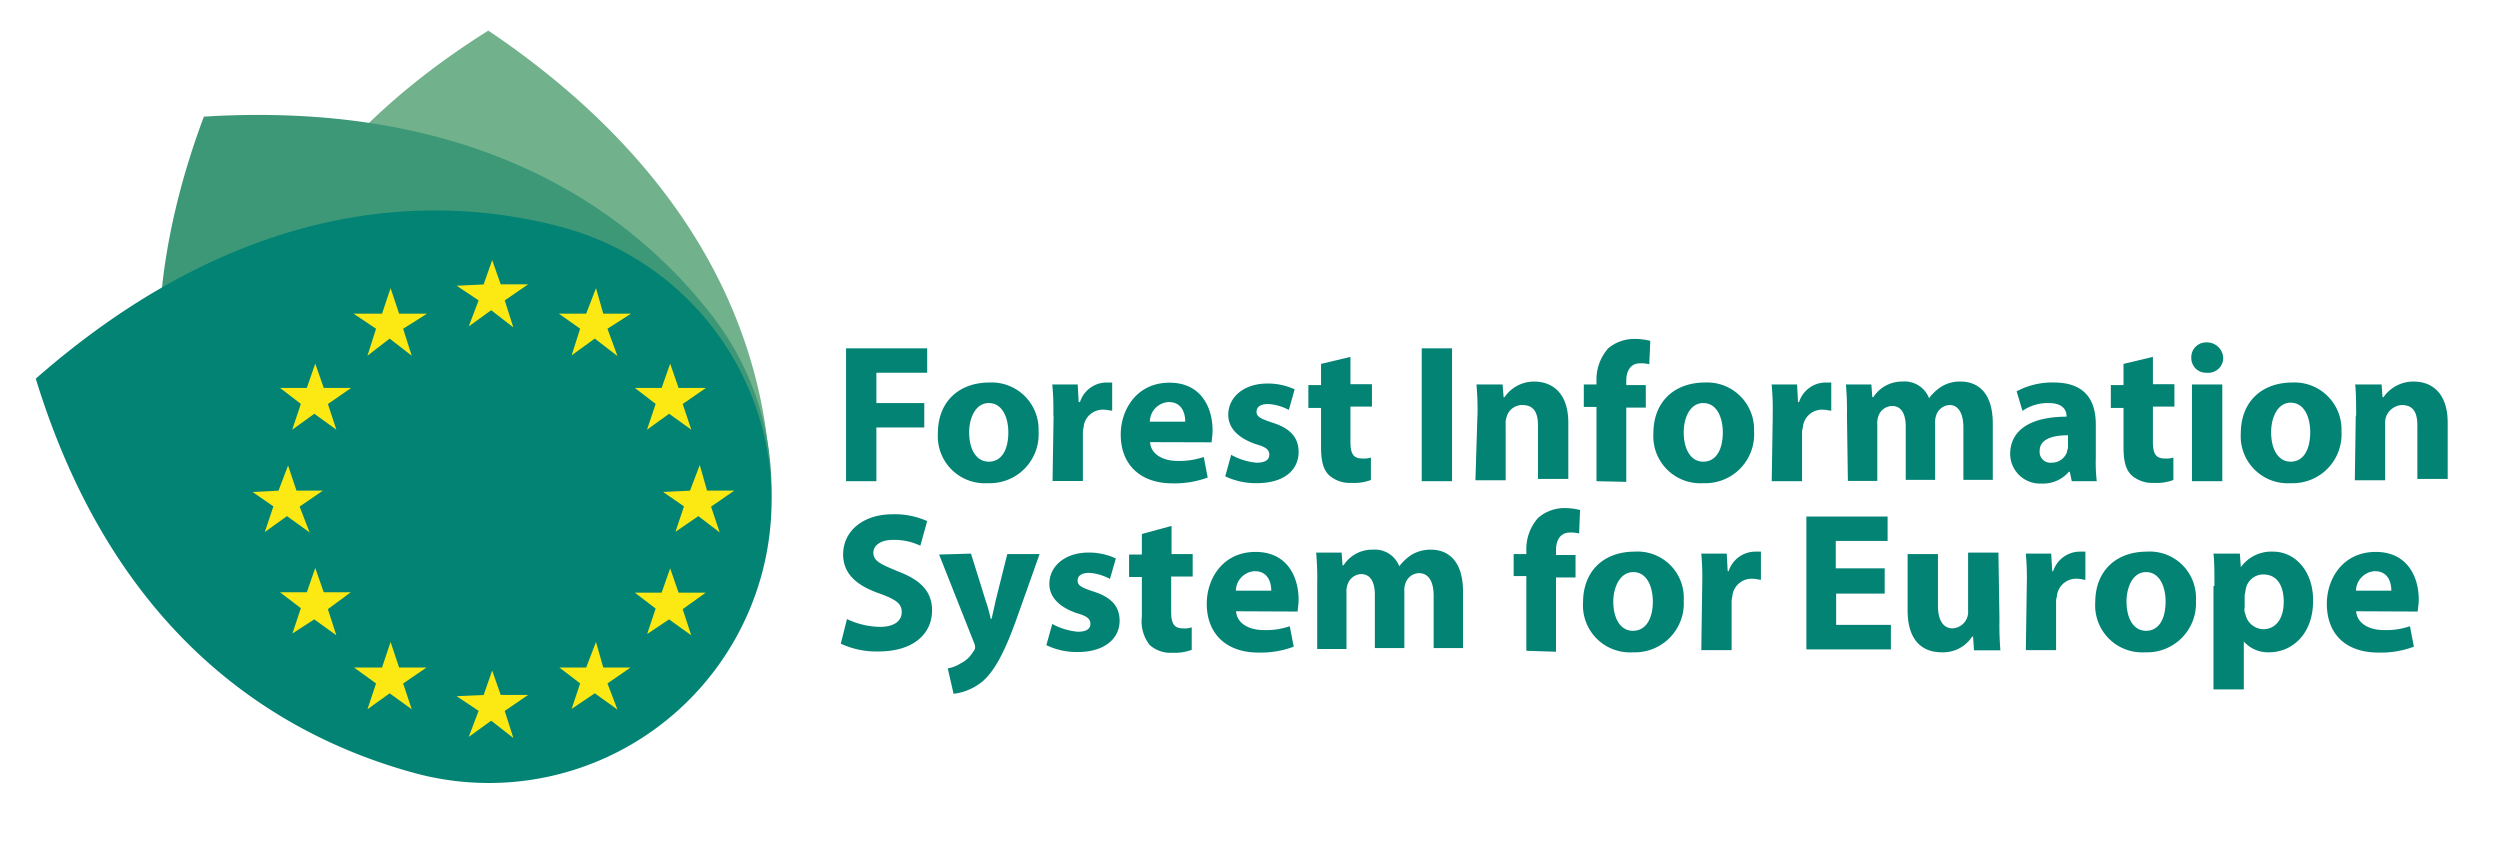<svg id="Layer_1" data-name="Layer 1" xmlns="http://www.w3.org/2000/svg" viewBox="0 0 266.21 90"><defs><style>.cls-1{fill:#71b28d;}.cls-1,.cls-2,.cls-3{fill-rule:evenodd;}.cls-2{fill:#3d9877;}.cls-3,.cls-5{fill:#028374;}.cls-4{fill:#fce913;stroke:#fce913;stroke-miterlimit:10;stroke-width:0.5px;}</style></defs><path class="cls-1" d="M52,3.26c22.27,15,30.08,33.31,30.08,49.86a30.08,30.08,0,0,1-60.16,0C22,36.57,28.89,17.73,52,3.26Z"/><path class="cls-2" d="M21.71,12.42c26.85-1.66,44.13,8.22,54.23,21.34A30.1,30.1,0,0,1,28.16,70.39C18.17,57.18,12.13,38,21.71,12.42Z"/><path class="cls-3" d="M3.81,40.32c20.19-17.7,40-20.4,56-16.14A30.1,30.1,0,1,1,44.3,82.36C28.16,78,11.82,66.44,3.81,40.32Z"/><path class="cls-4" d="M42.63,72.68l.73,2.19-1.87-1.35-1.88,1.35.73-2.19-1.87-1.35h2.39l.73-2.18.73,2.18h2.29Z"/><path class="cls-4" d="M53.45,75.6l.73,2.29-1.87-1.46-1.87,1.35.83-2.18L49.4,74.35l2.28-.1.73-2.09.73,2.09h2.29Z"/><path class="cls-4" d="M72.4,64.77,73.13,67l-1.88-1.35-1.87,1.25.73-2.19-1.77-1.35h2.29l.73-2.08.72,2.08h2.29Z"/><path class="cls-4" d="M64.38,72.68l.84,2.19-1.88-1.35-2,1.35.73-2.19-1.77-1.35h2.29l.84-2.18.62,2.18h2.29Z"/><path class="cls-4" d="M34.62,64.77,35.34,67l-1.87-1.35L31.6,66.86l.73-2.19-1.77-1.35h2.29l.72-2.08.73,2.08h2.29Z"/><path class="cls-4" d="M31.6,53.85,32.43,56l-1.87-1.35L28.68,56l.73-2.18L27.64,52.6l2.19-.11.83-2.18.73,2.18h2.19Z"/><path class="cls-4" d="M42.63,34.9l.73,2.29-1.87-1.45-1.88,1.45.73-2.29-1.87-1.25h2.39l.73-2.18.73,2.18h2.29Z"/><path class="cls-4" d="M34.62,42.92l.72,2.18-1.87-1.35L31.6,45.1l.73-2.18-1.77-1.36h2.29l.72-2.08.73,2.08h2.29Z"/><path class="cls-4" d="M53.45,31.89l.73,2.28-1.87-1.45-1.87,1.35.83-2.18L49.4,30.64l2.28-.11.73-2.08.73,2.08h2.29Z"/><path class="cls-4" d="M64.38,34.9l.84,2.29-1.88-1.45-2,1.45.73-2.29-1.77-1.25h2.29l.84-2.18.62,2.18h2.29Z"/><path class="cls-4" d="M75.42,53.85,76.14,56l-1.77-1.35L72.4,56l.73-2.18L71.36,52.6l2.29-.11.83-2.18.62,2.18h2.29Z"/><path class="cls-4" d="M72.4,42.92l.73,2.18-1.88-1.35L69.38,45.1l.73-2.18-1.77-1.36h2.29l.73-2.08.72,2.08h2.29Z"/><path class="cls-5" d="M90.09,37.09h8.64v2.6H93.32v3.23h5.1v2.6h-5.1v5.72H90.09V37.09Z"/><path class="cls-5" d="M110.59,45.94a5.2,5.2,0,0,1-5.41,5.51,5,5,0,0,1-5.31-5.31c0-3.33,2.19-5.41,5.52-5.41A5,5,0,0,1,110.59,45.94Zm-7.39.1c0,1.77.73,3.12,2.09,3.12s2.08-1.25,2.08-3.12c0-1.56-.63-3.12-2.08-3.12S103.2,44.58,103.2,46Z"/><path class="cls-5" d="M112.16,44.27a26.9,26.9,0,0,0-.11-3.33h2.71l.1,1.87H115a3,3,0,0,1,2.81-2.08h.62v3c-.21,0-.52-.1-.83-.1a2.06,2.06,0,0,0-2.19,1.66c0,.21-.1.42-.1.73v5.2h-3.23l.11-7Z"/><path class="cls-5" d="M122.46,47.08c.1,1.35,1.46,2,2.91,2a8,8,0,0,0,2.81-.42l.42,2.19a10.22,10.22,0,0,1-3.75.62c-3.43,0-5.51-2-5.51-5.2,0-2.6,1.66-5.52,5.2-5.52,3.33,0,4.58,2.6,4.58,5.1,0,.52-.1,1-.1,1.25Zm3.75-2.18c0-.84-.32-2.09-1.77-2.09a2.12,2.12,0,0,0-2,2.09Z"/><path class="cls-5" d="M131.1,48.43a6.76,6.76,0,0,0,2.7.84c.94,0,1.36-.32,1.36-.84s-.31-.83-1.46-1.14c-2.08-.73-2.91-1.87-2.91-3.12,0-1.88,1.66-3.33,4.16-3.33a6.75,6.75,0,0,1,2.91.62l-.62,2.19a5.44,5.44,0,0,0-2.19-.63c-.83,0-1.25.31-1.25.83s.42.73,1.67,1.15c2,.62,2.81,1.66,2.81,3.12,0,1.88-1.46,3.33-4.48,3.33a7.5,7.5,0,0,1-3.33-.73Z"/><path class="cls-5" d="M143.8,38v2.91h2.29v2.39H143.8v3.75c0,1.25.31,1.77,1.24,1.77a2.41,2.41,0,0,0,.94-.1v2.39a5.05,5.05,0,0,1-2.08.31,3.32,3.32,0,0,1-2.39-.83c-.63-.62-.84-1.56-.84-3V43.44h-1.35V41h1.35V38.75Z"/><path class="cls-5" d="M154.62,37.09V51.24h-3.23V37.09Z"/><path class="cls-5" d="M157.33,44.27a30.67,30.67,0,0,0-.11-3.33H160l.11,1.35h.1a3.8,3.8,0,0,1,3.12-1.66C165.44,40.63,167,42,167,45v6h-3.23V45.31c0-1.35-.42-2.18-1.67-2.18a1.71,1.71,0,0,0-1.66,1.24,2,2,0,0,0-.11.84v5.93h-3.22l.21-6.87Z"/><path class="cls-5" d="M170,51.24V43.33h-1.35V40.94H170v-.42a5,5,0,0,1,1.25-3.43,4.31,4.31,0,0,1,2.81-1,6.31,6.31,0,0,1,1.67.21l-.11,2.49a3.31,3.31,0,0,0-1-.1c-1,0-1.45.83-1.45,1.87V41h2.08v2.4h-2.08v7.91L170,51.24Z"/><path class="cls-5" d="M186.78,45.94a5.2,5.2,0,0,1-5.41,5.51,5,5,0,0,1-5.31-5.31c0-3.33,2.19-5.41,5.52-5.41A5,5,0,0,1,186.78,45.94Zm-7.49.1c0,1.77.73,3.12,2.08,3.12s2.08-1.25,2.08-3.12c0-1.56-.62-3.12-2.08-3.12S179.29,44.58,179.29,46Z"/><path class="cls-5" d="M188.76,44.27a26.9,26.9,0,0,0-.11-3.33h2.71l.1,1.87h.11a3,3,0,0,1,2.81-2.08H195v3c-.2,0-.52-.1-.83-.1A2.05,2.05,0,0,0,192,45.31c0,.21-.11.42-.11.73v5.2h-3.23l.11-7Z"/><path class="cls-5" d="M196.67,44.27a30.67,30.67,0,0,0-.11-3.33h2.71l.1,1.35h.11a3.63,3.63,0,0,1,3.12-1.66,2.77,2.77,0,0,1,2.81,1.77h0a5.12,5.12,0,0,1,1.35-1.25,3.74,3.74,0,0,1,2-.52c2,0,3.44,1.35,3.44,4.47v6h-3.13V45.52c0-1.46-.52-2.39-1.45-2.39a1.57,1.57,0,0,0-1.46,1.14,2.1,2.1,0,0,0-.1.83v6h-3.13V45.42c0-1.25-.41-2.19-1.45-2.19A1.58,1.58,0,0,0,200,44.37a2.15,2.15,0,0,0-.1.84v6h-3.13l-.1-7Z"/><path class="cls-5" d="M220.61,51.24l-.21-1h-.1a3.62,3.62,0,0,1-2.92,1.25,3.18,3.18,0,0,1-3.33-3.12c0-2.71,2.39-4,6-4v-.1c0-.52-.32-1.35-1.88-1.35a4.75,4.75,0,0,0-2.81.83l-.62-2.08a8,8,0,0,1,3.95-.94c3.44,0,4.48,2,4.48,4.48v3.54a17.47,17.47,0,0,0,.1,2.49Zm-.42-4.89c-1.66,0-3,.42-3,1.67a1.15,1.15,0,0,0,1.25,1.25,1.73,1.73,0,0,0,1.67-1.15c0-.21.1-.31.1-.52V46.35Z"/><path class="cls-5" d="M229.25,38v2.91h2.29v2.39h-2.29v3.75c0,1.25.31,1.77,1.24,1.77a2.41,2.41,0,0,0,.94-.1v2.39a5.05,5.05,0,0,1-2.08.31,3.32,3.32,0,0,1-2.39-.83c-.63-.62-.84-1.56-.84-3V43.44h-1.35V41h1.35V38.75Z"/><path class="cls-5" d="M236.74,38.13A1.59,1.59,0,0,1,235,39.69a1.56,1.56,0,0,1-1.66-1.56A1.58,1.58,0,0,1,235,36.46,1.73,1.73,0,0,1,236.74,38.13Zm-3.33,13.11V40.94h3.23v10.3Z"/><path class="cls-5" d="M249.33,45.94a5.2,5.2,0,0,1-5.41,5.51,5,5,0,0,1-5.31-5.31c0-3.33,2.19-5.41,5.52-5.41A5,5,0,0,1,249.33,45.94Zm-7.49.1c0,1.77.73,3.12,2.08,3.12S246,47.91,246,46c0-1.56-.62-3.12-2.08-3.12S241.84,44.58,241.84,46Z"/><path class="cls-5" d="M250.89,44.27c0-1.25,0-2.39-.1-3.33h2.81l.1,1.35h.11A3.86,3.86,0,0,1,257,40.63c2.08,0,3.64,1.35,3.64,4.37v6h-3.23V45.31c0-1.35-.41-2.18-1.66-2.18a1.92,1.92,0,0,0-1.67,1.24,2.15,2.15,0,0,0-.1.84v5.93h-3.23l.1-6.87Z"/><path class="cls-5" d="M90.19,65.92a8.43,8.43,0,0,0,3.54.83c1.46,0,2.29-.62,2.29-1.56s-.62-1.35-2.39-2c-2.39-.83-3.85-2.08-3.85-4.16,0-2.39,2-4.27,5.31-4.27a8.39,8.39,0,0,1,3.64.73L98,58.11a6.4,6.4,0,0,0-2.91-.62c-1.36,0-2.09.62-2.09,1.35,0,.94.84,1.25,2.61,2,2.49.94,3.64,2.19,3.64,4.16,0,2.4-1.87,4.37-5.72,4.37a8.94,8.94,0,0,1-4-.83Z"/><path class="cls-5" d="M103.41,59l1.56,5a16,16,0,0,1,.52,1.88h.11c.1-.53.31-1.36.41-1.88l1.25-5h3.44l-2.4,6.76c-1.45,4.06-2.49,5.73-3.64,6.77a6,6,0,0,1-3.12,1.35l-.62-2.71a3.49,3.49,0,0,0,1.35-.52,3.12,3.12,0,0,0,1.35-1.25.74.74,0,0,0,.21-.41,1.16,1.16,0,0,0-.1-.52L100,59.05l3.43-.1Z"/><path class="cls-5" d="M112.05,66.44a7,7,0,0,0,2.71.83c.93,0,1.35-.31,1.35-.83s-.31-.83-1.46-1.15c-2.08-.72-2.91-1.87-2.91-3.12,0-1.87,1.66-3.33,4.16-3.33a6.67,6.67,0,0,1,2.92.63l-.63,2.18A5.39,5.39,0,0,0,116,61c-.84,0-1.25.31-1.25.83s.41.73,1.66,1.15c2,.62,2.81,1.66,2.81,3.12,0,1.87-1.56,3.33-4.47,3.33a7.43,7.43,0,0,1-3.33-.73Z"/><path class="cls-5" d="M124.75,56V59H127v2.39h-2.29v3.75c0,1.25.31,1.77,1.25,1.77a2.23,2.23,0,0,0,.94-.11v2.4a5.32,5.32,0,0,1-2.09.31,3.32,3.32,0,0,1-2.39-.83,4.08,4.08,0,0,1-.83-3V61.44h-1.36V59.05h1.36V56.86Z"/><path class="cls-5" d="M131.62,65.09c.1,1.35,1.46,2,2.91,2a7.64,7.64,0,0,0,2.81-.41l.42,2.18a10,10,0,0,1-3.75.63c-3.43,0-5.51-2-5.51-5.21,0-2.6,1.66-5.51,5.2-5.51,3.33,0,4.58,2.6,4.58,5.1,0,.52-.1,1-.1,1.25Zm3.75-2.19c0-.83-.32-2.08-1.77-2.08a2.12,2.12,0,0,0-2,2.08Z"/><path class="cls-5" d="M140.26,62.17a30.67,30.67,0,0,0-.11-3.33h2.71l.1,1.35h.11a3.62,3.62,0,0,1,3.12-1.66A2.78,2.78,0,0,1,149,60.3h0a5.12,5.12,0,0,1,1.35-1.25,4,4,0,0,1,2-.52c2,0,3.44,1.35,3.44,4.48v6h-3.13V63.42c0-1.46-.52-2.39-1.56-2.39a1.57,1.57,0,0,0-1.46,1.14,2.13,2.13,0,0,0-.1.84v6H146.4V63.32c0-1.25-.42-2.19-1.46-2.19a1.6,1.6,0,0,0-1.46,1.15,2.08,2.08,0,0,0-.1.83v6h-3.12v-7Z"/><path class="cls-5" d="M162.53,69.25V61.34h-1.35V59h1.35v-.42a5,5,0,0,1,1.25-3.43,4.28,4.28,0,0,1,2.81-1.05,6.6,6.6,0,0,1,1.66.21l-.1,2.5a3.31,3.31,0,0,0-1-.1c-1,0-1.46.83-1.46,1.87v.52h2.08v2.39h-2.08v7.91l-3.12-.1Z"/><path class="cls-5" d="M179.29,63.94a5.21,5.21,0,0,1-5.41,5.52,5,5,0,0,1-5.31-5.31c0-3.33,2.18-5.41,5.51-5.41A4.92,4.92,0,0,1,179.29,63.94Zm-7.5.11c0,1.77.73,3.12,2.09,3.12S176,65.92,176,64.05c0-1.57-.63-3.13-2.08-3.13S171.79,62.59,171.79,64.05Z"/><path class="cls-5" d="M181.26,62.28a29.57,29.57,0,0,0-.1-3.33h2.71l.1,1.87h.1a3,3,0,0,1,2.82-2.08h.62v3c-.21,0-.52-.11-.83-.11a2.07,2.07,0,0,0-2.19,1.67c0,.21-.1.41-.1.73v5.2h-3.23l.1-7Z"/><path class="cls-5" d="M200.73,63.21h-5.21v3.33h5.83v2.61h-9V55H201v2.6h-5.52v2.92h5.21v2.7Z"/><path class="cls-5" d="M212.91,65.92a32.7,32.7,0,0,0,.1,3.33H210.2l-.1-1.46H210a3.68,3.68,0,0,1-3.23,1.67c-2.08,0-3.64-1.25-3.64-4.48V59h3.23v5.51c0,1.46.52,2.4,1.56,2.4A1.75,1.75,0,0,0,209.57,65V58.84h3.23l.11,7.08Z"/><path class="cls-5" d="M215.82,62.28a29.57,29.57,0,0,0-.1-3.33h2.7l.11,1.87h.1a3,3,0,0,1,2.81-2.08h.62v3c-.2,0-.52-.11-.83-.11a2.06,2.06,0,0,0-2.18,1.67c0,.21-.11.41-.11.73v5.2h-3.22l.1-7Z"/><path class="cls-5" d="M233.83,63.94a5.21,5.21,0,0,1-5.42,5.52,5,5,0,0,1-5.3-5.31c0-3.33,2.18-5.41,5.51-5.41A4.92,4.92,0,0,1,233.83,63.94Zm-7.39.11c0,1.77.72,3.12,2.08,3.12s2.08-1.25,2.08-3.12c0-1.57-.63-3.13-2.08-3.13S226.44,62.59,226.44,64.05Z"/><path class="cls-5" d="M235.8,62.38c0-1.35,0-2.5-.1-3.43h2.81l.1,1.45h0a4,4,0,0,1,3.44-1.66c2.29,0,4.26,2,4.26,5.2,0,3.75-2.39,5.52-4.68,5.52a3.44,3.44,0,0,1-2.7-1.15h0v5.1H235.7v-11ZM239,64.77a1.2,1.2,0,0,0,.1.63A2,2,0,0,0,241,67c1.35,0,2.18-1.14,2.18-2.91s-.73-2.92-2.18-2.92a1.9,1.9,0,0,0-1.88,1.67,4.86,4.86,0,0,1-.1.52v1.45Z"/><path class="cls-5" d="M250.89,65.09c.11,1.35,1.46,2,2.92,2a7.68,7.68,0,0,0,2.81-.41l.42,2.18a10,10,0,0,1-3.75.63c-3.54,0-5.52-2-5.52-5.21,0-2.6,1.67-5.51,5.21-5.51,3.33,0,4.58,2.6,4.58,5.1,0,.52-.11,1-.11,1.25Zm3.75-2.19c0-.83-.31-2.08-1.77-2.08a2.14,2.14,0,0,0-2,2.08Z"/></svg>